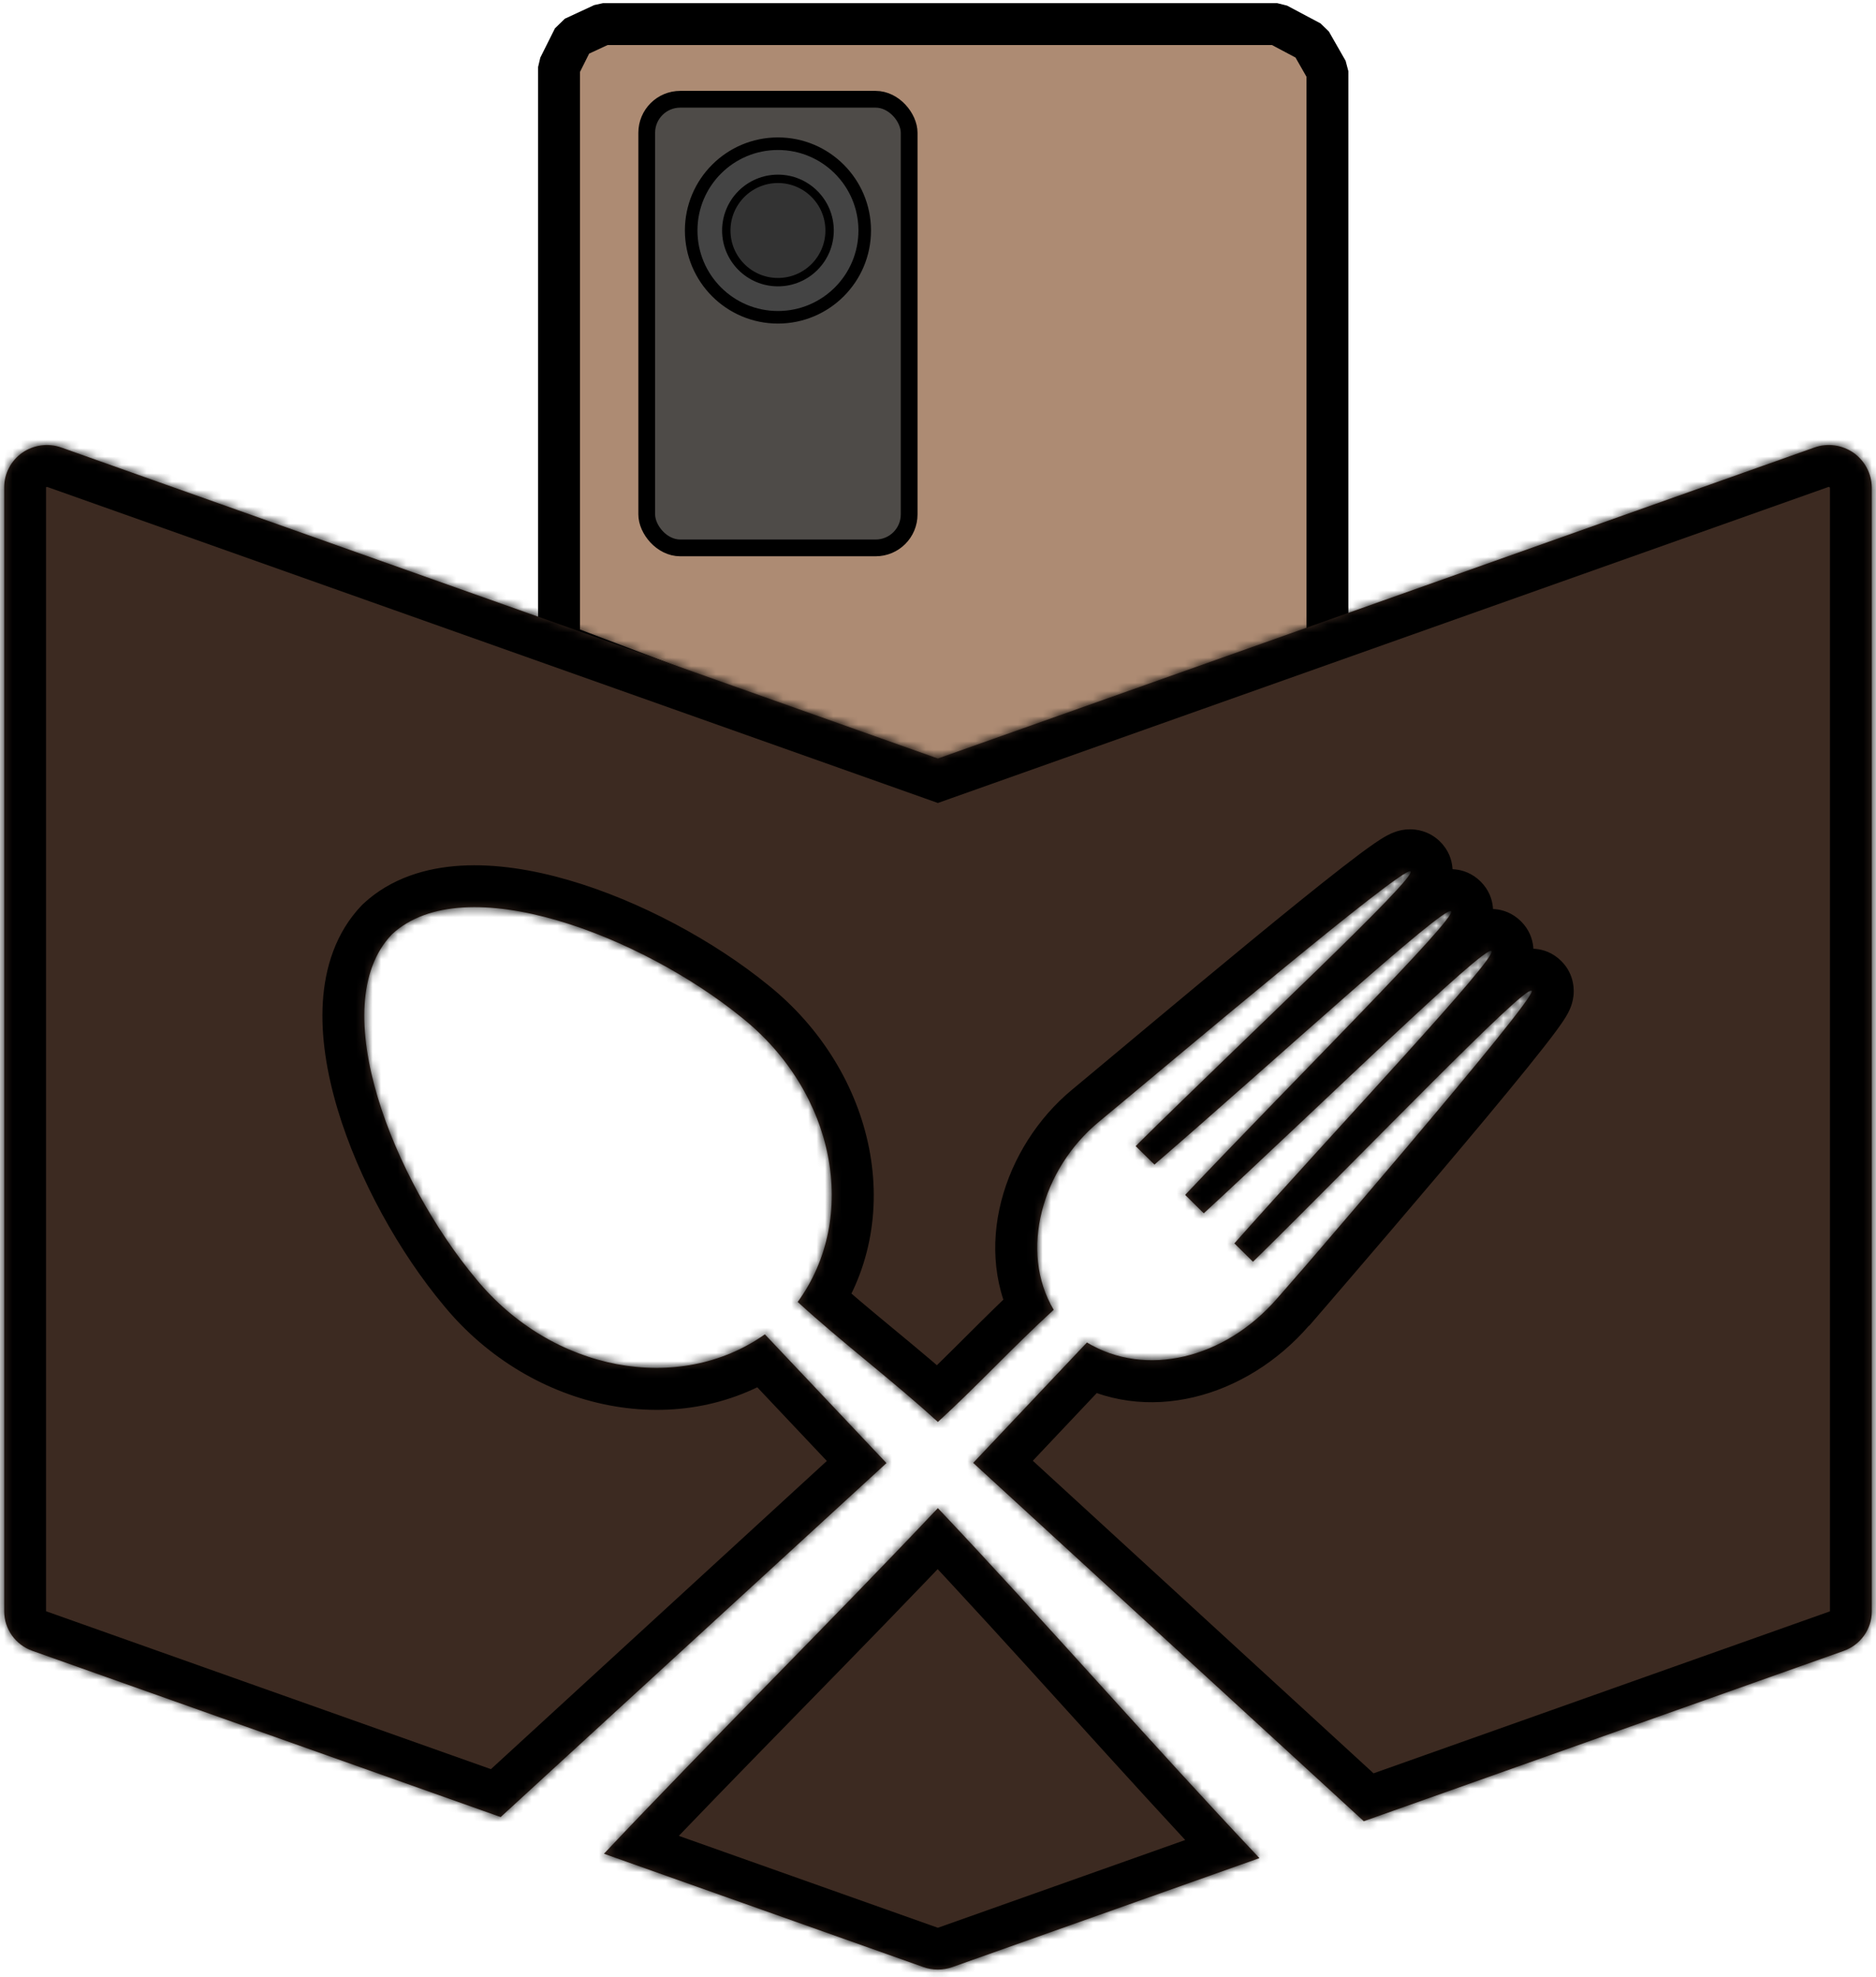 <svg width="224" height="236" viewBox="0 0 224 236" fill="none" xmlns="http://www.w3.org/2000/svg">
<path d="M156.5 5L152.5 2.876H72L68.5 4.5L66.75 8L66.75 76.876L112 94L158.5 76.876V8.5L156.5 5Z" fill="#AD8B73" stroke="black" stroke-width="5" stroke-linejoin="bevel"/>
<rect x="77.222" y="11.85" width="31.333" height="53.556" rx="4" fill="#444444" fill-opacity="0.9" stroke="black" stroke-width="2"/>
<path d="M103.25 27.516C103.25 33.239 98.611 37.877 92.889 37.877C87.167 37.877 82.528 33.239 82.528 27.516C82.528 21.794 87.167 17.155 92.889 17.155C98.611 17.155 103.25 21.794 103.25 27.516Z" fill="#444444" stroke="black" stroke-width="1.5"/>
<path d="M99.056 27.516C99.056 30.922 96.295 33.683 92.889 33.683C89.483 33.683 86.722 30.922 86.722 27.516C86.722 24.11 89.483 21.349 92.889 21.349C96.295 21.349 99.056 24.11 99.056 27.516Z" fill="#333333" stroke="black"/>
<mask id="path-5-inside-1_4_6" fill="white">
<path d="M150.381 221.814L113.719 234.822C113.159 235.022 112.57 235.124 111.985 235.124C111.4 235.124 110.811 235.022 110.251 234.822L72.113 221.292C85.075 207.567 99.023 193.754 111.985 180.034C125.106 193.925 137.255 207.904 150.381 221.814ZM221.3 54.039C219.937 53.102 218.193 52.863 216.637 53.424L111.985 90.551L7.328 53.424C5.767 52.867 4.023 53.102 2.665 54.039C1.308 54.996 0.5 56.529 0.5 58.165V192.343C0.5 194.467 1.848 196.357 3.874 197.074L59.78 216.912C75.136 202.821 90.491 188.735 105.846 174.658C101.005 169.537 96.169 164.4 91.328 159.288C81.106 166.509 65.964 163.765 56.857 152.687C47.066 140.993 38.613 120.101 46.794 111.541C55.48 103.475 76.691 111.815 88.549 121.458C99.791 130.437 102.581 145.348 95.248 155.421C100.51 160.25 106.718 164.913 111.985 169.751C116.92 165.22 120.884 160.875 125.814 156.359C121.652 149.352 124.412 139.543 131.185 133.943C138.925 127.537 167.639 103.246 168.426 104.017C169.189 104.774 149.053 123.523 135.6 136.818L137.845 139.025C152.204 126.624 172.489 108.021 173.262 108.778C174.025 109.54 154.518 128.904 141.511 142.643L143.736 144.841C157.664 132.004 177.306 112.777 178.083 113.529C178.846 114.295 159.978 134.275 147.388 148.429L149.613 150.622C163.115 137.365 182.127 117.503 182.895 118.27C183.668 119.036 152.586 154.933 152.546 154.987C152.546 154.987 159.146 147.355 152.526 154.967C146.209 162.257 136.76 164.464 129.783 160.26C125.254 165.054 120.735 169.844 116.202 174.634C131.745 188.896 147.289 203.148 162.842 217.41L220.116 197.089C222.147 196.376 223.5 194.482 223.5 192.358V58.165C223.465 56.529 222.663 54.996 221.3 54.039Z"/>
</mask>
<path d="M150.381 221.814L113.719 234.822C113.159 235.022 112.57 235.124 111.985 235.124C111.4 235.124 110.811 235.022 110.251 234.822L72.113 221.292C85.075 207.567 99.023 193.754 111.985 180.034C125.106 193.925 137.255 207.904 150.381 221.814ZM221.3 54.039C219.937 53.102 218.193 52.863 216.637 53.424L111.985 90.551L7.328 53.424C5.767 52.867 4.023 53.102 2.665 54.039C1.308 54.996 0.5 56.529 0.5 58.165V192.343C0.5 194.467 1.848 196.357 3.874 197.074L59.78 216.912C75.136 202.821 90.491 188.735 105.846 174.658C101.005 169.537 96.169 164.4 91.328 159.288C81.106 166.509 65.964 163.765 56.857 152.687C47.066 140.993 38.613 120.101 46.794 111.541C55.48 103.475 76.691 111.815 88.549 121.458C99.791 130.437 102.581 145.348 95.248 155.421C100.51 160.25 106.718 164.913 111.985 169.751C116.92 165.22 120.884 160.875 125.814 156.359C121.652 149.352 124.412 139.543 131.185 133.943C138.925 127.537 167.639 103.246 168.426 104.017C169.189 104.774 149.053 123.523 135.6 136.818L137.845 139.025C152.204 126.624 172.489 108.021 173.262 108.778C174.025 109.54 154.518 128.904 141.511 142.643L143.736 144.841C157.664 132.004 177.306 112.777 178.083 113.529C178.846 114.295 159.978 134.275 147.388 148.429L149.613 150.622C163.115 137.365 182.127 117.503 182.895 118.27C183.668 119.036 152.586 154.933 152.546 154.987C152.546 154.987 159.146 147.355 152.526 154.967C146.209 162.257 136.76 164.464 129.783 160.26C125.254 165.054 120.735 169.844 116.202 174.634C131.745 188.896 147.289 203.148 162.842 217.41L220.116 197.089C222.147 196.376 223.5 194.482 223.5 192.358V58.165C223.465 56.529 222.663 54.996 221.3 54.039Z" fill="#3C2A21"/>
<path d="M150.381 221.814L152.052 226.527L159.281 223.962L154.017 218.383L150.381 221.814ZM113.719 234.822L112.047 230.109L112.036 230.113L113.719 234.822ZM110.251 234.822L111.934 230.113L111.923 230.109L110.251 234.822ZM72.113 221.292L68.478 217.859L63.209 223.438L70.441 226.004L72.113 221.292ZM111.985 180.034L115.62 176.601L111.986 172.753L108.351 176.6L111.985 180.034ZM221.3 54.039L224.174 49.948L224.154 49.934L224.134 49.92L221.3 54.039ZM216.637 53.424L218.309 58.136L218.322 58.132L218.335 58.127L216.637 53.424ZM111.985 90.551L110.313 95.263L111.985 95.856L113.657 95.263L111.985 90.551ZM7.328 53.424L5.648 58.134L5.656 58.136L7.328 53.424ZM2.665 54.039L-0.176 49.925L-0.196 49.939L-0.215 49.953L2.665 54.039ZM3.874 197.074L5.546 192.362L5.544 192.361L3.874 197.074ZM59.78 216.912L58.108 221.624L60.944 222.631L63.161 220.596L59.78 216.912ZM105.846 174.658L109.225 178.344L112.967 174.914L109.48 171.224L105.846 174.658ZM91.328 159.288L94.959 155.85L91.981 152.705L88.443 155.204L91.328 159.288ZM56.857 152.687L60.719 149.512L60.705 149.494L60.691 149.477L56.857 152.687ZM46.794 111.541L43.391 107.878L43.282 107.979L43.179 108.087L46.794 111.541ZM88.549 121.458L85.394 125.337L85.411 125.351L85.428 125.365L88.549 121.458ZM95.248 155.421L91.205 152.478L88.578 156.087L91.867 159.105L95.248 155.421ZM111.985 169.751L108.603 173.434L111.984 176.54L115.367 173.435L111.985 169.751ZM125.814 156.359L129.192 160.045L132.189 157.3L130.113 153.805L125.814 156.359ZM131.185 133.943L134.371 137.796L134.373 137.794L131.185 133.943ZM168.426 104.017L171.947 100.467L171.936 100.456L171.925 100.445L168.426 104.017ZM135.6 136.818L132.085 133.262L128.478 136.828L132.095 140.384L135.6 136.818ZM137.845 139.025L134.339 142.591L137.625 145.822L141.113 142.809L137.845 139.025ZM173.262 108.778L176.795 105.239L176.778 105.222L176.76 105.205L173.262 108.778ZM141.511 142.643L137.88 139.206L134.515 142.761L137.998 146.201L141.511 142.643ZM143.736 144.841L140.223 148.398L143.617 151.75L147.125 148.517L143.736 144.841ZM178.083 113.529L181.627 110.001L181.593 109.967L181.558 109.933L178.083 113.529ZM147.388 148.429L143.652 145.106L140.494 148.656L143.878 151.991L147.388 148.429ZM149.613 150.622L146.103 154.183L149.606 157.635L153.115 154.189L149.613 150.622ZM182.895 118.27L179.362 121.808L179.368 121.814L179.374 121.82L182.895 118.27ZM152.546 154.987L148.523 152.017L156.328 158.257L152.546 154.987ZM152.526 154.967L148.753 151.686L148.748 151.692L152.526 154.967ZM129.783 160.26L132.364 155.977L128.914 153.898L126.148 156.826L129.783 160.26ZM116.202 174.634L112.57 171.197L109.08 174.885L112.821 178.318L116.202 174.634ZM162.842 217.41L159.463 221.095L161.68 223.128L164.514 222.122L162.842 217.41ZM220.116 197.089L218.46 192.371L218.452 192.374L218.444 192.377L220.116 197.089ZM223.5 58.165H228.5V58.112L228.499 58.059L223.5 58.165ZM148.709 217.102L112.047 230.109L115.391 239.534L152.052 226.527L148.709 217.102ZM112.036 230.113C112.025 230.117 112.013 230.12 112.003 230.122C111.992 230.124 111.986 230.124 111.985 230.124V240.124C113.15 240.124 114.309 239.921 115.403 239.53L112.036 230.113ZM111.985 230.124C111.985 230.124 111.978 230.124 111.968 230.122C111.957 230.12 111.946 230.117 111.934 230.113L108.568 239.53C109.662 239.921 110.82 240.124 111.985 240.124V230.124ZM111.923 230.109L73.785 216.58L70.441 226.004L108.579 239.534L111.923 230.109ZM75.748 224.725C82.195 217.899 88.892 211.045 95.625 204.156C102.347 197.278 109.105 190.364 115.62 183.468L108.351 176.6C101.904 183.424 95.206 190.277 88.473 197.166C81.751 204.045 74.993 210.96 68.478 217.859L75.748 224.725ZM108.35 183.467C114.87 190.37 121.153 197.3 127.477 204.275C133.789 211.239 140.141 218.248 146.744 225.246L154.017 218.383C147.495 211.47 141.209 204.535 134.886 197.559C128.572 190.594 122.221 183.589 115.62 176.601L108.35 183.467ZM224.134 49.92C221.471 48.088 218.043 47.601 214.94 48.721L218.335 58.127C218.336 58.127 218.351 58.122 218.38 58.126C218.411 58.13 218.441 58.142 218.466 58.159L224.134 49.92ZM214.966 48.712L110.313 85.839L113.657 95.263L218.309 58.136L214.966 48.712ZM113.657 85.839L9 48.712L5.656 58.136L110.313 95.263L113.657 85.839ZM9.007 48.715C5.925 47.615 2.499 48.078 -0.176 49.925L5.506 58.154C5.521 58.143 5.546 58.132 5.578 58.128C5.609 58.124 5.633 58.128 5.648 58.134L9.007 48.715ZM-0.215 49.953C-2.869 51.823 -4.5 54.864 -4.5 58.165H5.5C5.5 58.168 5.5 58.172 5.499 58.175C5.498 58.177 5.498 58.176 5.5 58.173C5.503 58.167 5.515 58.148 5.546 58.126L-0.215 49.953ZM-4.5 58.165V192.343H5.5V58.165H-4.5ZM-4.5 192.343C-4.5 196.62 -1.784 200.375 2.205 201.787L5.544 192.361C5.525 192.355 5.515 192.348 5.509 192.344C5.503 192.339 5.5 192.335 5.498 192.333C5.496 192.33 5.497 192.331 5.498 192.334C5.5 192.339 5.5 192.343 5.5 192.343H-4.5ZM2.202 201.786L58.108 221.624L61.452 212.2L5.546 192.362L2.202 201.786ZM63.161 220.596C78.516 206.505 93.87 192.42 109.225 178.344L102.467 170.973C87.111 185.05 71.755 199.137 56.4 213.228L63.161 220.596ZM109.48 171.224C104.65 166.114 99.799 160.962 94.959 155.85L87.698 162.726C92.539 167.839 97.36 172.959 102.212 178.093L109.48 171.224ZM88.443 155.204C80.739 160.647 68.474 158.944 60.719 149.512L52.995 155.862C63.455 168.586 81.474 172.372 94.213 163.372L88.443 155.204ZM60.691 149.477C56.203 144.118 51.985 136.57 49.877 129.509C48.826 125.986 48.371 122.819 48.529 120.243C48.685 117.686 49.414 116.036 50.408 114.996L43.179 108.087C40.083 111.326 38.801 115.498 38.547 119.631C38.295 123.745 39.032 128.137 40.295 132.369C42.816 140.817 47.719 149.562 53.023 155.897L60.691 149.477ZM50.196 115.205C51.263 114.214 52.972 113.48 55.611 113.323C58.26 113.166 61.501 113.621 65.09 114.661C72.283 116.746 79.956 120.915 85.394 125.337L91.703 117.579C85.284 112.358 76.423 107.535 67.874 105.057C63.592 103.815 59.16 103.095 55.018 103.341C50.867 103.587 46.667 104.835 43.391 107.878L50.196 115.205ZM85.428 125.365C95.011 133.018 96.659 144.987 91.205 152.478L99.29 158.364C108.502 145.71 104.571 127.856 91.669 117.551L85.428 125.365ZM91.867 159.105C94.609 161.621 97.578 164.077 100.426 166.434C103.314 168.824 106.081 171.117 108.603 173.434L115.368 166.069C112.623 163.547 109.652 161.089 106.803 158.731C103.914 156.34 101.148 154.05 98.628 151.737L91.867 159.105ZM115.367 173.435C117.922 171.089 120.217 168.798 122.432 166.59C124.664 164.365 126.816 162.222 129.192 160.045L122.437 152.672C119.883 155.012 117.588 157.299 115.371 159.509C113.138 161.735 110.984 163.883 108.604 166.068L115.367 173.435ZM130.113 153.805C127.531 149.459 128.966 142.265 134.371 137.796L127.999 130.089C119.858 136.821 115.773 149.246 121.516 158.912L130.113 153.805ZM134.373 137.794C138.322 134.526 147.325 126.943 155.588 120.151C159.703 116.768 163.563 113.641 166.429 111.417C167.874 110.296 168.999 109.456 169.753 108.937C169.936 108.811 170.079 108.716 170.188 108.647C170.303 108.574 170.344 108.553 170.328 108.562C170.318 108.567 170.268 108.593 170.188 108.63C170.117 108.662 169.953 108.732 169.722 108.802C169.536 108.859 169.04 108.999 168.373 108.999C167.752 109 166.237 108.871 164.928 107.59L171.925 100.445C170.591 99.139 169.038 98.999 168.365 98.999C167.647 99 167.086 99.152 166.822 99.232C166.268 99.4 165.819 99.632 165.599 99.75C165.094 100.021 164.558 100.373 164.082 100.701C163.085 101.387 161.777 102.369 160.298 103.517C157.316 105.831 153.366 109.032 149.238 112.426C141.012 119.188 131.788 126.953 127.997 130.091L134.373 137.794ZM164.905 107.567C162.848 105.527 163.554 103.039 163.62 102.802C163.783 102.216 164.016 101.838 164.039 101.799C164.13 101.648 164.142 101.66 163.929 101.918C163.551 102.376 162.883 103.11 161.905 104.128C159.979 106.133 157.166 108.912 153.857 112.133C147.3 118.515 138.821 126.606 132.085 133.262L139.115 140.375C145.832 133.736 154.147 125.805 160.832 119.299C164.142 116.076 167.062 113.195 169.116 111.056C170.129 110.002 171.014 109.044 171.644 108.28C171.935 107.927 172.315 107.445 172.623 106.929C172.755 106.708 173.06 106.181 173.255 105.479C173.353 105.126 174.052 102.555 171.947 100.467L164.905 107.567ZM132.095 140.384L134.339 142.591L141.35 135.46L139.106 133.253L132.095 140.384ZM141.113 142.809C148.302 136.601 157.05 128.773 163.945 122.726C167.426 119.674 170.427 117.081 172.591 115.308C173.688 114.409 174.481 113.794 174.978 113.446C175.255 113.252 175.279 113.254 175.139 113.325C175.101 113.344 174.743 113.53 174.197 113.648C174.025 113.686 171.699 114.245 169.764 112.351L176.76 105.205C174.777 103.264 172.365 103.813 172.07 103.877C171.401 104.023 170.883 104.272 170.651 104.388C170.122 104.654 169.617 104.991 169.237 105.258C168.42 105.83 167.39 106.641 166.252 107.573C163.947 109.463 160.834 112.154 157.352 115.208C150.321 121.373 141.747 129.048 134.577 135.241L141.113 142.809ZM169.73 112.317C167.733 110.324 168.372 107.899 168.426 107.684C168.57 107.112 168.784 106.74 168.806 106.7C168.889 106.552 168.898 106.567 168.693 106.833C168.328 107.305 167.682 108.063 166.737 109.113C164.874 111.181 162.152 114.049 158.949 117.376C152.601 123.968 144.396 132.323 137.88 139.206L145.142 146.081C151.633 139.224 159.685 131.027 166.152 124.312C169.356 120.985 172.181 118.01 174.168 115.805C175.147 114.717 176.002 113.729 176.608 112.944C176.889 112.58 177.252 112.088 177.543 111.565C177.669 111.339 177.951 110.813 178.124 110.122C178.208 109.788 178.839 107.28 176.795 105.239L169.73 112.317ZM137.998 146.201L140.223 148.398L147.25 141.283L145.025 139.086L137.998 146.201ZM147.125 148.517C154.099 142.09 162.575 133.996 169.258 127.739C172.632 124.581 175.541 121.898 177.64 120.062C178.705 119.13 179.474 118.493 179.955 118.132C180.224 117.931 180.243 117.936 180.099 118.014C180.061 118.035 179.697 118.238 179.14 118.374C178.945 118.421 176.588 119.037 174.608 117.124L181.558 109.933C179.531 107.973 177.087 108.581 176.772 108.658C176.094 108.823 175.574 109.093 175.346 109.216C174.822 109.5 174.326 109.854 173.956 110.131C173.16 110.728 172.158 111.57 171.055 112.536C168.817 114.494 165.799 117.279 162.424 120.439C155.611 126.817 147.302 134.755 140.348 141.164L147.125 148.517ZM174.54 117.056C172.602 115.109 173.178 112.747 173.221 112.555C173.347 111.997 173.542 111.632 173.563 111.593C173.638 111.448 173.643 111.468 173.447 111.74C173.094 112.228 172.471 113.009 171.559 114.09C169.76 116.222 167.129 119.178 164.032 122.607C157.897 129.4 149.955 138.02 143.652 145.106L151.124 151.752C157.411 144.684 165.198 136.237 171.454 129.31C174.552 125.879 177.283 122.812 179.201 120.539C180.147 119.419 180.971 118.402 181.553 117.595C181.824 117.22 182.169 116.719 182.443 116.19C182.563 115.959 182.822 115.436 182.976 114.757C183.046 114.443 183.613 111.996 181.627 110.001L174.54 117.056ZM143.878 151.991L146.103 154.183L153.122 147.06L150.897 144.868L143.878 151.991ZM153.115 154.189C159.879 147.549 168.086 139.191 174.562 132.725C177.83 129.462 180.647 126.69 182.681 124.792C183.713 123.829 184.457 123.172 184.921 122.801C185.182 122.592 185.194 122.604 185.042 122.692C185.001 122.715 184.624 122.939 184.043 123.093C183.802 123.156 181.37 123.812 179.362 121.808L186.427 114.731C184.372 112.679 181.855 113.328 181.497 113.422C180.798 113.606 180.269 113.9 180.044 114.03C179.522 114.331 179.034 114.704 178.675 114.991C177.899 115.611 176.927 116.484 175.857 117.482C173.688 119.507 170.765 122.385 167.496 125.649C160.898 132.237 152.848 140.438 146.11 147.054L153.115 154.189ZM179.374 121.82C177.714 120.174 177.892 118.188 177.939 117.774C178.009 117.153 178.184 116.709 178.233 116.586C178.353 116.286 178.46 116.127 178.408 116.213C178.341 116.323 178.153 116.604 177.786 117.103C177.08 118.063 175.987 119.457 174.595 121.181C171.826 124.609 168.042 129.134 164.208 133.666C160.379 138.191 156.523 142.697 153.62 146.077C152.169 147.766 150.957 149.173 150.107 150.16C149.681 150.653 149.346 151.041 149.117 151.307C149.002 151.439 148.913 151.543 148.852 151.613C148.822 151.648 148.797 151.677 148.779 151.698C148.77 151.708 148.761 151.72 148.752 151.73C148.748 151.735 148.739 151.745 148.729 151.756C148.724 151.763 148.709 151.78 148.7 151.791C148.681 151.815 148.591 151.927 148.523 152.017L156.569 157.956C156.423 158.154 156.21 158.394 156.362 158.218C156.375 158.203 156.395 158.178 156.425 158.144C156.484 158.076 156.572 157.974 156.687 157.841C156.916 157.575 157.253 157.185 157.68 156.69C158.533 155.7 159.75 154.288 161.206 152.593C164.118 149.203 167.992 144.676 171.842 140.125C175.687 135.58 179.531 130.984 182.374 127.464C183.788 125.714 184.997 124.177 185.842 123.028C186.251 122.472 186.652 121.903 186.956 121.403C187.089 121.183 187.326 120.779 187.518 120.298C187.604 120.085 187.8 119.567 187.877 118.888C187.93 118.416 188.099 116.389 186.415 114.719L179.374 121.82ZM152.546 154.987C156.328 158.257 156.328 158.257 156.328 158.257C156.328 158.257 156.328 158.257 156.328 158.257C156.328 158.257 156.329 158.256 156.329 158.256C156.33 158.255 156.331 158.253 156.333 158.252C156.336 158.248 156.34 158.243 156.347 158.235C156.359 158.221 156.377 158.2 156.401 158.173C156.447 158.119 156.515 158.04 156.599 157.943C156.767 157.749 156.999 157.48 157.257 157.182C157.773 156.585 158.394 155.865 158.809 155.383C159.008 155.151 159.183 154.948 159.268 154.847C159.28 154.832 159.297 154.811 159.316 154.789C159.319 154.785 159.374 154.719 159.435 154.64C159.453 154.617 159.492 154.565 159.54 154.499C159.563 154.466 159.619 154.385 159.651 154.337C159.698 154.263 159.821 154.059 159.893 153.927C160.029 153.649 160.396 152.463 160.473 151.533C159.448 148.555 155.154 146.599 153.499 146.995C153.085 147.196 152.529 147.547 152.372 147.667C152.289 147.734 152.155 147.849 152.105 147.894C152.013 147.978 151.944 148.047 151.921 148.07C151.889 148.102 151.864 148.128 151.849 148.144C151.819 148.176 151.795 148.202 151.783 148.215C151.719 148.284 151.632 148.384 151.567 148.457C151.244 148.825 150.405 149.787 148.753 151.686L156.299 158.248C157.957 156.341 158.776 155.403 159.077 155.061C159.168 154.956 159.172 154.953 159.145 154.982C159.138 154.99 159.117 155.012 159.09 155.041C159.077 155.055 159.052 155.08 159.022 155.111C159 155.134 158.932 155.202 158.841 155.285C158.79 155.33 158.657 155.444 158.574 155.512C158.417 155.631 157.862 155.982 157.447 156.183C155.793 156.579 151.499 154.623 150.474 151.645C150.55 150.715 150.917 149.529 151.054 149.251C151.126 149.12 151.248 148.916 151.295 148.842C151.327 148.795 151.383 148.714 151.406 148.681C151.453 148.616 151.491 148.566 151.508 148.544C151.586 148.443 151.657 148.36 151.615 148.41C151.573 148.459 151.44 148.615 151.228 148.862C150.82 149.336 150.205 150.048 149.69 150.644C149.433 150.942 149.201 151.21 149.034 151.404C148.95 151.5 148.883 151.578 148.836 151.632C148.813 151.659 148.795 151.68 148.783 151.694C148.776 151.701 148.772 151.707 148.769 151.71C148.767 151.712 148.766 151.714 148.765 151.715C148.765 151.715 148.765 151.715 148.764 151.716C148.764 151.716 148.764 151.716 148.764 151.716C148.764 151.716 148.764 151.716 152.546 154.987ZM148.748 151.692C143.597 157.636 136.746 158.618 132.364 155.977L127.203 164.542C136.773 170.31 148.821 166.877 156.305 158.242L148.748 151.692ZM126.148 156.826C121.617 161.624 117.102 166.41 112.57 171.197L119.833 178.071C124.369 173.279 128.892 168.485 133.418 163.693L126.148 156.826ZM112.821 178.318C128.366 192.581 143.91 206.834 159.463 221.095L166.221 213.725C150.668 199.463 135.125 185.211 119.582 170.95L112.821 178.318ZM164.514 222.122L221.788 201.801L218.444 192.377L161.17 212.698L164.514 222.122ZM221.771 201.807C225.775 200.402 228.5 196.638 228.5 192.358H218.5C218.5 192.358 218.5 192.357 218.5 192.356C218.5 192.356 218.5 192.354 218.5 192.353C218.501 192.351 218.502 192.348 218.502 192.346C218.503 192.342 218.504 192.342 218.502 192.345C218.5 192.347 218.497 192.351 218.491 192.355C218.486 192.359 218.477 192.365 218.46 192.371L221.771 201.807ZM228.5 192.358V58.165H218.5V192.358H228.5ZM228.499 58.059C228.431 54.847 226.851 51.828 224.174 49.948L218.426 58.131C218.454 58.151 218.47 58.171 218.481 58.191C218.493 58.213 218.5 58.239 218.501 58.271L228.499 58.059Z" fill="black" mask="url(#path-5-inside-1_4_6)"/>
</svg>
